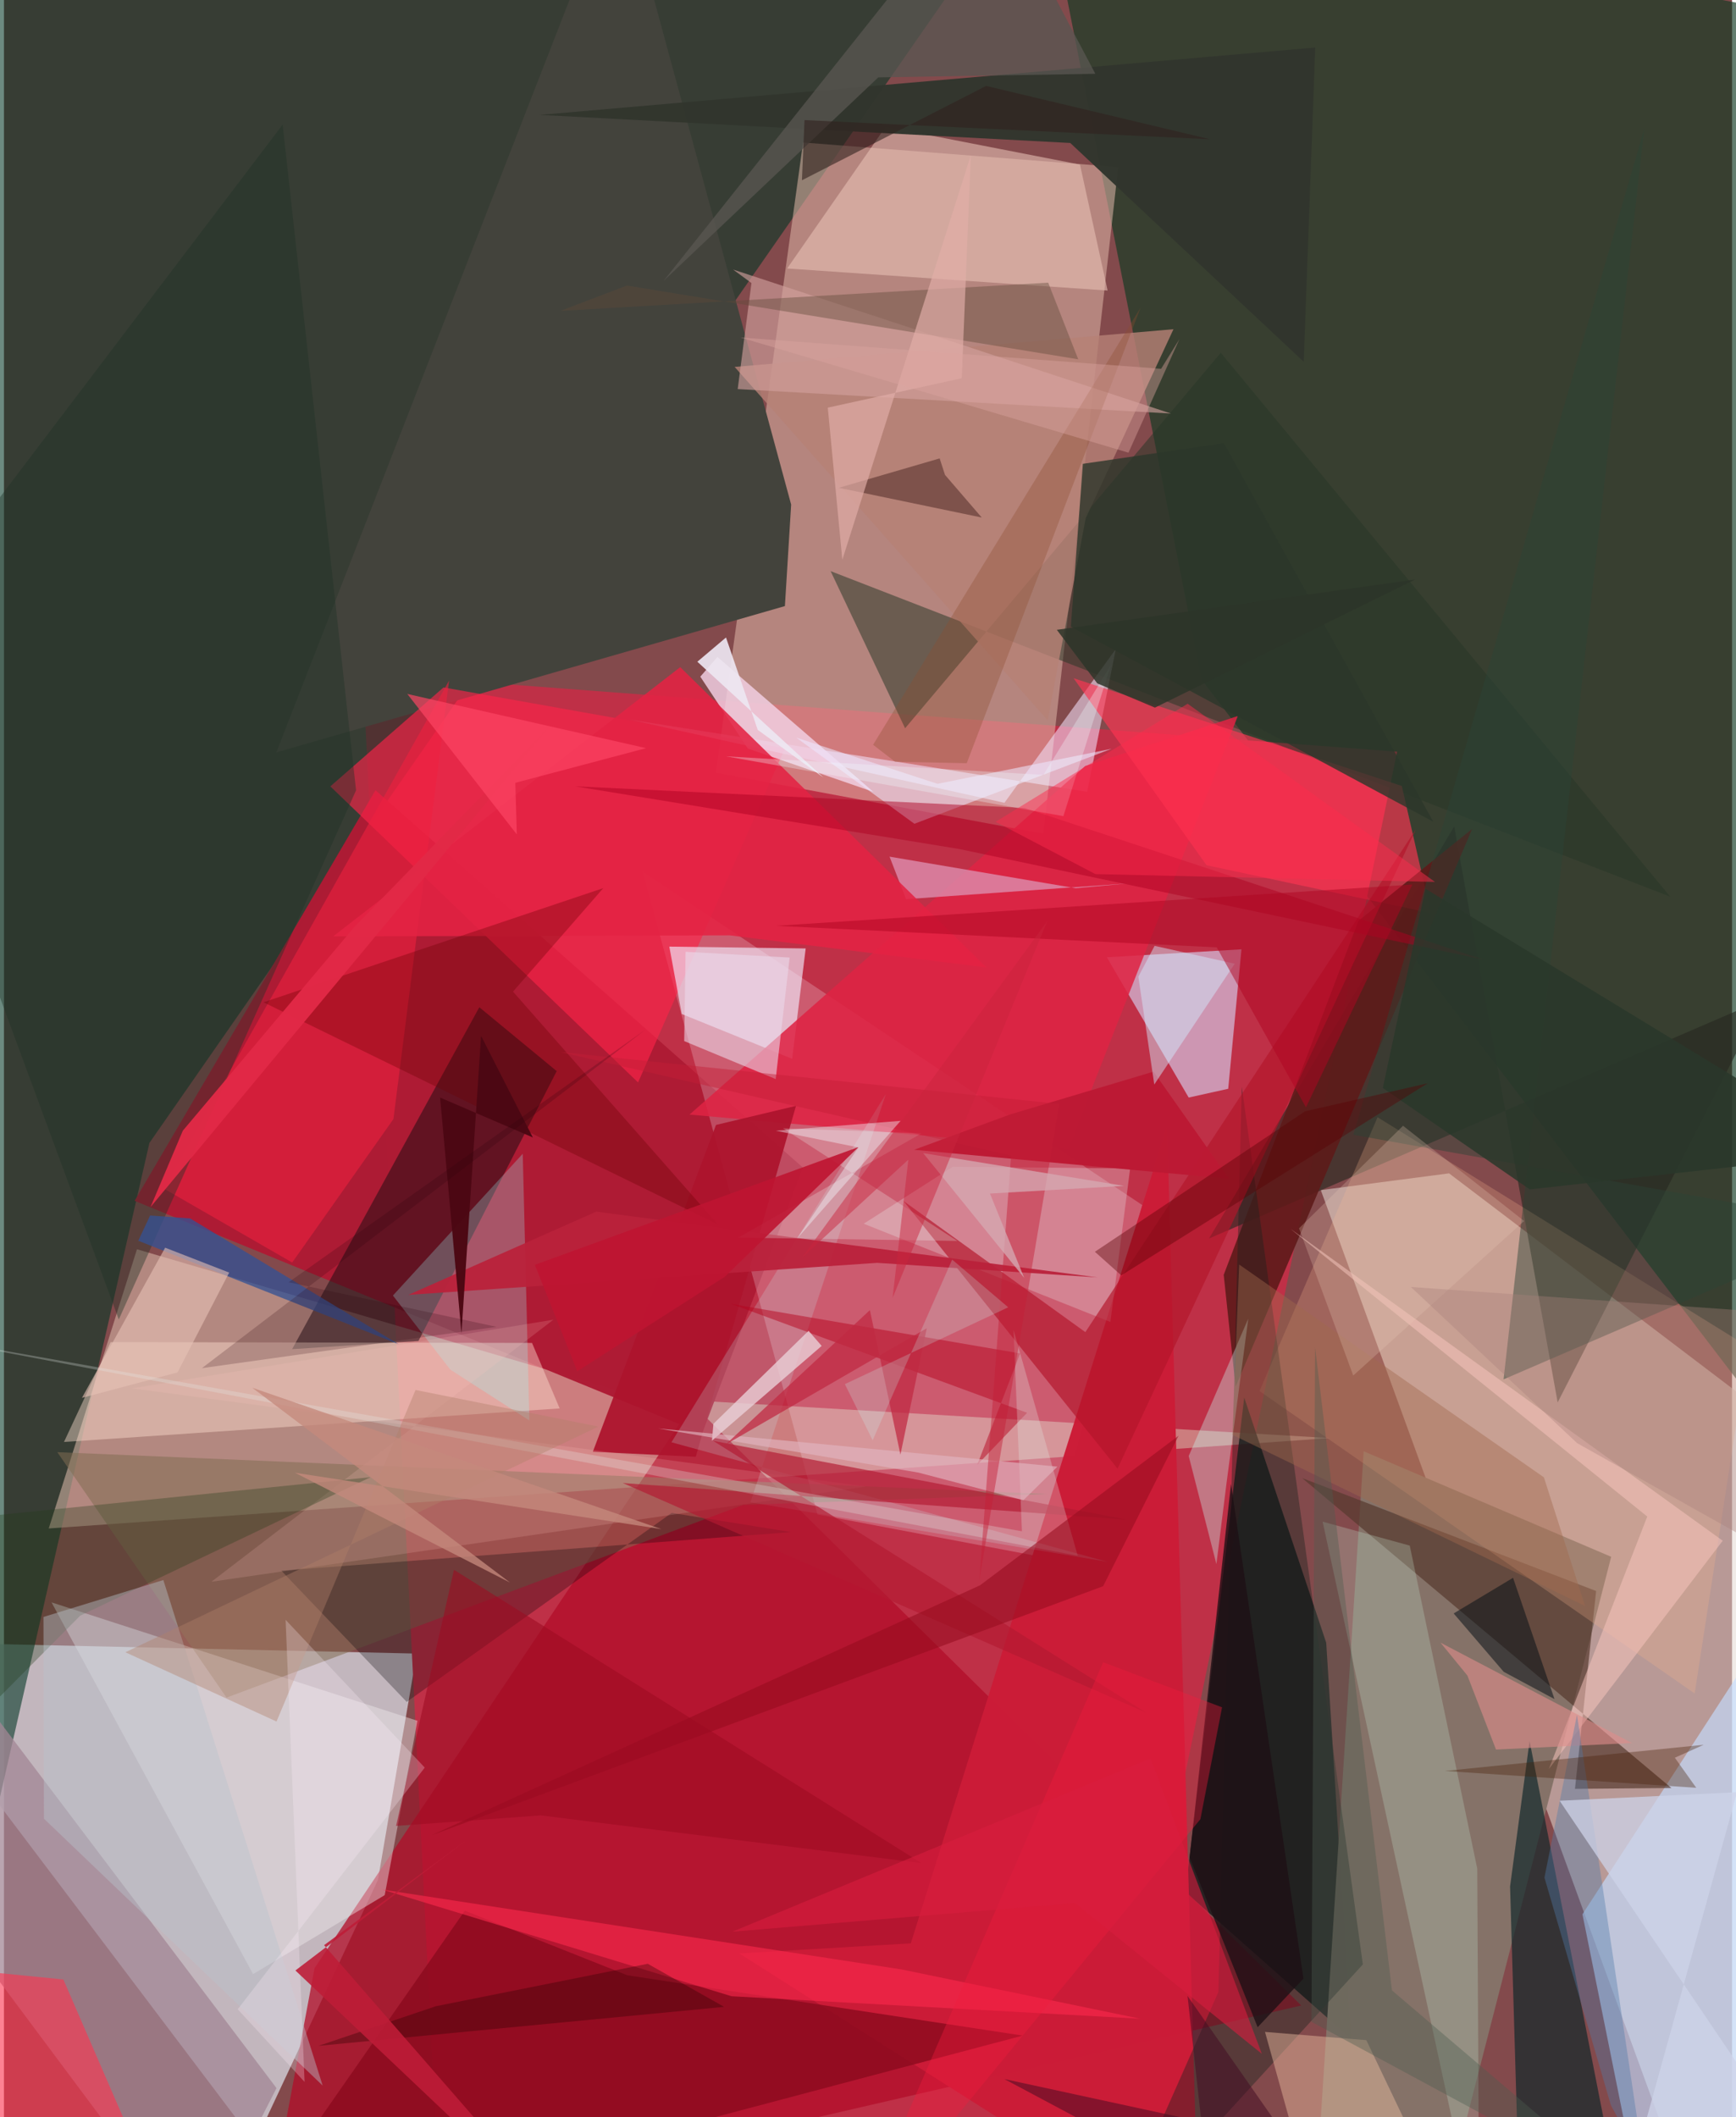 <svg xmlns="http://www.w3.org/2000/svg" width="228" height="278" viewBox="0 0 836 1024"><path fill="#834a4c" d="M0 0h836v1024H0z"/><path fill="#dbe3eb" fill-opacity=".71" d="M180.914 909.29l-59.513 127.204L-62 793.867l261.682 5.912z"/><path fill="#113922" fill-opacity=".655" d="M579.366 328.709L898 745.322 846.345 2.835 502.199-62z"/><path fill="#e3dad4" fill-opacity=".545" d="M898 718.553L699.104 567.507l-62.053 8.101L823.05 1086z"/><path fill="#bf3047" d="M173.63 325.7l38.051 760.3 314.653-10.372 147.65-712.06z"/><path fill="#003523" fill-opacity=".576" d="M70.37 552.8L469.395-20.725-62-32.01l25.852 1050.992z"/><path fill="#deb6a7" fill-opacity=".549" d="M386.589 68.923l152.45 11.887-36.195 322.455-158.463-29.516z"/><path fill="#d5b6a5" fill-opacity=".58" d="M64.348 604.22l243.83 71.623 333.144 19.7-619.657 43.715z"/><path fill="#101517" fill-opacity=".776" d="M571.555 915.106l80.145 71.01-12.025-191.565-39.662-118.59z"/><path fill="#ae1b34" fill-opacity=".984" d="M179.738 382.216L63.193 580.805l274.56 112.515 48.753-128.61z"/><path fill="#857268" fill-opacity=".992" d="M633.536 1079.044l24.262-377.113 119.736 51.037-72.578 282.02z"/><path fill="#b20d28" fill-opacity=".749" d="M627.583 969.994L333.19 679.142 150.26 951.9 125.224 1086z"/><path fill="#f3e1ec" fill-opacity=".247" d="M550.693 582.851L504.629 753.52l-111.074-21.045-84.64-310.99z"/><path fill="#43433c" d="M380.824 244.049L297.746-62l-165.98 425.908 246.037-70.767z"/><path fill="#272920" fill-opacity=".627" d="M751.632 678.311l99.719-195.061-268.385 115.769L701.594 399.71z"/><path fill="#c5ddff" fill-opacity=".651" d="M763.631 925.865L898 718.847 890.172 981.8 795.89 1086z"/><path fill="#d6d7f6" fill-opacity=".608" d="M573.14 530.845l19.123-4.24 6.412-67.45-65.137 3.843z"/><path fill="#1b0c12" fill-opacity=".51" d="M267.404 518.057l-66.868 130.507-61.129 3.974 90.558-165.373z"/><path fill="#fa2449" fill-opacity=".651" d="M377.823 361.891l-71.058 161.642-148.872-143.19 54.758-47.854z"/><path fill="#283727" fill-opacity=".522" d="M435.945 352.242l152.723-181.625L806.076 433.69 399.911 276.232z"/><path fill="#f3eeff" fill-opacity=".631" d="M321.882 457.846l65.974.89-6.537 53.365-53.432-21.67z"/><path fill="#f3e1fc" fill-opacity=".561" d="M484 388.286l-181.757-40.333 221.774 35.02 13.877-69.078z"/><path fill="#a28695" fill-opacity=".745" d="M131.854 1009.941L-43.092 778.404-62 878.16 93.105 1086z"/><path fill="#ffe1d0" fill-opacity=".431" d="M255.467 649.525l-203.857-.382-22.565 48.28 239.784-16.212z"/><path fill="#de2344" fill-opacity=".863" d="M596.906 346.312l-81.993 209.147-183.266-16.369 191.416-168.587z"/><path fill="#0b2528" fill-opacity=".655" d="M785.878 1086l-47.824-243.953-9.44 70.392 3.86 130.484z"/><path fill="#cb1c37" fill-opacity=".988" d="M562.676 544.815L438.707 939.929l-82.97 4.873L578.077 1086z"/><path fill="#806d52" fill-opacity=".537" d="M357.582 727.881l146.917-5.283-478.685-20.234 81.86 118.712z"/><path fill="#ff3553" fill-opacity=".647" d="M581.763 418.478l-64.307-90.45 158.794 52.12 14.012 61.492z"/><path fill="#56392d" fill-opacity=".69" d="M628.05 714.906L806.655 864.79l-46.639.408 10.231-95.679z"/><path fill="#fab38c" fill-opacity=".251" d="M607.407 672.8l210.517 146.282 25.864-167.73L664.51 540.375z"/><path fill="#e8c0b5" fill-opacity=".592" d="M533.923 140.529l-13.377-60.935-93.98-18.313-47.68 68.572z"/><path fill="#f0ebed" fill-opacity=".431" d="M184.201 916.6l15.833-84.32L23.02 775.013l97.503 179.785z"/><path fill="#32362d" fill-opacity=".976" d="M634.368 22.974l-5.562 152.03-112.952-105.85L259.23 55.57z"/><path fill="#f2d0e3" fill-opacity=".831" d="M336.868 327.272l22.989 34.756 60.746 20.975-75.447-65.25z"/><path fill="#5d1a19" fill-opacity=".894" d="M590.081 616.602l65.176-171.228 54.977-44.423-114.4 269.75z"/><path fill="#8b0b1e" fill-opacity=".812" d="M110.151 1086l382.663-101.453-191.279-29.186-78.576-31.234z"/><path fill="#97fafc" fill-opacity=".259" d="M250.978 558.016l3.199 129.027-38.238-24.578-27.77-35.855z"/><path fill="#c1dbc9" fill-opacity=".282" d="M713.717 1086L637.93 735.969l42.162 11.592 32.642 156.193z"/><path fill="#16221d" fill-opacity=".388" d="M587.507 963.435l11.322-437.786 58.563 424.471L533.304 1086z"/><path fill="#020104" fill-opacity=".278" d="M380.788 741.028L134.18 759.682l60.662 63.468 128.186-91.41z"/><path fill="#fc3651" fill-opacity=".62" d="M28.735 957.391l-58.143-5.766L-62 1086l133.867-29.063z"/><path fill="#b68176" fill-opacity=".808" d="M353.486 177.467l212.29-18.235-42.474 91.454-18.376 97.703z"/><path fill="#ad142d" fill-opacity=".937" d="M284.884 702.166l59.586-158.074 38.687-9.217-48.475 169.717z"/><path fill="#dd8aab" fill-opacity=".82" d="M518.504 429.605l25.348-2.332L436.4 434.9l-7.977-20.573z"/><path fill="#ef2140" fill-opacity=".573" d="M139.446 610.638L77.38 574.902 215.345 329.15l-26.93 212.098z"/><path fill="#e2c6cb" fill-opacity=".373" d="M458.997 564.346l85.82.76-9.56 74.27L415.9 591.877z"/><path fill="#c7fffa" fill-opacity=".341" d="M601.964 637.8l-10.35 78.23-5.068 40.46-13.4-52.272z"/><path fill="#b3162b" fill-opacity=".671" d="M435.137 580.855l88.012 63.454 159.876-243.174-144.308 309.202z"/><path fill="#2b4337" fill-opacity=".451" d="M725.465 667.154L793.543 62.17l-140.75 486.684L898 592.734z"/><path fill="#e32344" fill-opacity=".878" d="M475.361 467.958l-148.21-145.281-167.87 130.197 191.851-.48z"/><path fill="#d2a09e" fill-opacity=".624" d="M352.718 130.367l8.903 6.528-6.657 51.291 209.592 11.827z"/><path fill="#203327" fill-opacity=".404" d="M55.55 638.19l114.793-255.94-35.52-321.975L-62 319.645z"/><path fill="#335194" fill-opacity=".765" d="M70.71 587.905l19.364 1.396 100.828 60.852-125.927-50.052z"/><path fill="#c3e5e7" fill-opacity=".216" d="M322.916 697.577l211.148 57.863-172.944-28.834 65.519-197.472z"/><path fill="#2c372b" fill-opacity=".804" d="M590.217 214.342l-68.276 9.992-5.808 78.771 175.348 94.363z"/><path fill="#e9bb9f" fill-opacity=".459" d="M682.081 1034.954l-23.008-48.2-49.019-3.995 19.876 71.35z"/><path fill="#fec7bf" fill-opacity=".169" d="M61.95 671.497l355.157 47.492-316.748 46.045 165.447-126.738z"/><path fill="#b6031d" fill-opacity=".486" d="M491.588 654.607l-20.76 53.9 24.127-25.198-143.285-52.693z"/><path fill="#60493a" fill-opacity=".412" d="M301.365 138.11l-32.151 12.248 235.967-13.646 14.523 37.072z"/><path fill="#ece8ff" fill-opacity=".553" d="M535.836 362.152l-95.393 36.278-57.19-41.685 68.36 22.374z"/><path fill="#223a18" fill-opacity=".314" d="M-62 738.783L-29.082 847.9l66.014-66.484 140.456-66.966z"/><path fill="#f8c5bd" fill-opacity=".525" d="M622.426 594.381l172.558 139.116-47.596 122.082 84.103-110.381z"/><path fill="#b31a31" fill-opacity=".671" d="M343.028 696.85l209.545 131.51-253.208-111.074 243.572 17.672z"/><path fill="#ba213b" fill-opacity=".941" d="M529.1 617.853l-106.65-7.06-226.821 15.494 90.905-40.261z"/><path fill="#ae0121" fill-opacity=".486" d="M462.127 410.635l-185.832-30.318 217.446 10.455 222.005 73.36z"/><path fill="#6d0003" fill-opacity=".337" d="M125.557 484.77l219.781 107.438-99.072-112.599 43.676-50.06z"/><path fill="#ebdaea" fill-opacity=".584" d="M373.345 521.91l6.749-58.774-50.343-2.791-.666 43.198z"/><path fill="#e8c3b7" fill-opacity=".592" d="M108.952 615.508l-25 48.277-46.227 12.31 40.257-72.632z"/><path fill="#5f3732" fill-opacity=".639" d="M452.665 221.715l-48.803 14.22 69.158 14.378-17.777-20.633z"/><path fill="#ff294d" fill-opacity=".584" d="M434.273 952.558l-251.37-38.666 169.107 51.622 197.638 10.868z"/><path fill="#bac2cd" fill-opacity=".427" d="M19.109 782.067l.242 97.58 134.825 129.069-77.068-244.503z"/><path fill="#e3ebe6" fill-opacity=".278" d="M492.471 740.63l-4.071-97.393 31.063 109.211L-62 642.267z"/><path fill="#e9cfd7" fill-opacity=".8" d="M343.197 688.671l46.048-45.009 6.347 7.309-53.068 45.829z"/><path fill="#bc1a34" fill-opacity=".992" d="M592.663 570.13l-152.384-14.011 46.478-17.094 69.379-20.718z"/><path fill="#e2b4bf" fill-opacity=".643" d="M442.414 712.25l-125.938-21.36 193.173 18.473-16.473 16.226z"/><path fill="#dc8c8b" fill-opacity=".616" d="M707.981 810.42l13.83 35.772 65.784-3.152-92.613-48.537z"/><path fill="#e1aea7" fill-opacity=".675" d="M405.577 270.748L467.761 75.02l-4.406 107.908-64.81 14.236z"/><path fill="#d2ecff" fill-opacity=".463" d="M595.422 466.112l-38.927 58.426-7.707-52.15 7.855-14.916z"/><path fill="#020e15" fill-opacity=".514" d="M730.052 763.12l-28.733 17.244 24.207 28.226 24.586 13.208z"/><path fill="#595651" fill-opacity=".769" d="M527.985 35.698L476.419-62 319.036 135.937 422.963 37.43z"/><path fill="#4f7aa9" fill-opacity=".392" d="M777.402 1018.261l16.146 29.66-32.564-218.555-15.742 78.743z"/><path fill="#a0684e" fill-opacity=".431" d="M744.978 714.533L597.564 611.618l-3.257 82.36 170.608 82.803z"/><path fill="#950c1e" fill-opacity=".553" d="M568.263 694.387l-96.039 72.355-265.534 120.96L531.75 767.18z"/><path fill="#ede6f1" fill-opacity=".914" d="M364.655 353.019l-15.353-44.685-13.859 11.717 60.958 55.981z"/><path fill="#ced3e9" fill-opacity=".737" d="M777.65 1086H898L752.58 870.953l85.846-4.107z"/><path fill="#9c0b21" fill-opacity=".576" d="M217.7 759.265l-28.005 123.878 70.007-5.106 184.197 23.095z"/><path fill="#8c4d30" fill-opacity=".329" d="M549.87 148.786l-84.104 220.347-34.643-.696-10.668-8.204z"/><path fill="#1e1015" fill-opacity=".792" d="M593.62 717.776l35.038 239.216L606.5 980.5l-32.918-82.115z"/><path fill="#f01c3e" fill-opacity=".384" d="M589.285 825.773l-57.527-21.811L409.543 1086l169.266-206.132z"/><path fill="#e7cab5" fill-opacity=".255" d="M652.747 665.303l82.669-74.753-58.583-46.052-50.322 49.595z"/><path fill="#c02a42" fill-opacity=".733" d="M349.075 698.708l69.84-65.049 14.77 69.893 12.742-61.126z"/><path fill="#ecf8f3" fill-opacity=".247" d="M461.23 600.2l-84.366-54.49 67.053 2.43-88.704 50.456z"/><path fill="#c31e37" fill-opacity=".451" d="M510.58 533.936L471.846 764.36l15.395-205.43-218.167-50.119z"/><path fill="#d5a8b1" fill-opacity=".773" d="M541.876 573.566l-64.87 3.71 16.564 40.802-48.869-60.348z"/><path fill="#b00520" fill-opacity=".498" d="M681.368 427.813l-51.5 107.779-43.162-77.39-213.199-10.42z"/><path fill="#b17f6a" fill-opacity=".404" d="M58.741 799.14l228.832-109.15-88.457-17.71-67.258 160.36z"/><path fill="#4d5c4f" fill-opacity=".384" d="M787.757 1061.736l-155.23-83.863 1.77-326.174 37.171 310.98z"/><path fill="#be1531" fill-opacity=".898" d="M256.832 611.752l156.567-56.958-64.772 62.807-71.281 45.628z"/><path fill="#effcff" fill-opacity=".302" d="M535.429 321.812l-32.563 52.978-153.57-8.975 163.228 28.924z"/><path fill="#461f08" fill-opacity=".357" d="M808.328 850.15l13.954-6.259-125.183 12.66 121.578 8.136z"/><path fill="#410a23" fill-opacity=".51" d="M572.577 965.365l48.921 70.012-137.487-29.8 98.778 52.685z"/><path fill="#2c0000" fill-opacity=".341" d="M208.88 970.358l102.571-20.542 36.948 20.831-196.237 18.862z"/><path fill="#aa807b" fill-opacity=".369" d="M680.601 622.46l80.47 75.547L898 774.856l-33.136-139.37z"/><path fill="#e12946" fill-opacity=".957" d="M169.513 448.327l95.81-98.548L70.905 583.814l15.618-36.931z"/><path fill="#ca253d" fill-opacity=".478" d="M385.919 608.454l118.799-162.948-74.82 182.255 7.61-66.871z"/><path fill="#c6fffa" fill-opacity=".212" d="M485.824 632.296l-27.11-23.07-38.46 87.388-13.451-27.161z"/><path fill="#f3fbfe" fill-opacity=".404" d="M383.697 599.044l50.075-56.931-60.392 4.773 39.984 8.09z"/><path fill="#4c0813" fill-opacity=".976" d="M230.807 500.986l25.058 49.167-44.877-19.31 10.341 113.981z"/><path fill="#2c3429" fill-opacity=".843" d="M556.813 342.255l125.904-61.977-173.367 24.353 19.57 25.899z"/><path fill="#d91e3f" fill-opacity=".596" d="M518.156 920.436l-165.718 13.845 202.261-83.81 53.836 142.9z"/><path fill="#dca59f" fill-opacity=".416" d="M544.007 218.945l24.639-54.901-8.851 14.33-203.477-15.137z"/><path fill="#fe4564" fill-opacity=".682" d="M195.122 335.634l115.523 26.218-63.271 16.766.744 24.966z"/><path fill="#2a382b" fill-opacity=".851" d="M667.053 526.22l20.613-96.383 209.791 127.75-159.314 17.688z"/><path fill="#2a000a" fill-opacity=".2" d="M238.37 641.755l-100.655-21.591L310.228 498.09 95.758 661.729z"/><path fill="#30211d" fill-opacity=".588" d="M475.147 41.555l-89.106 45.634 1.247-29.109 196.19 9.28z"/><path fill="#fff2fb" fill-opacity=".255" d="M136.254 783.455l67.318 71.468-90.487 116.89 32.348 35.146z"/><path fill="#be1d37" fill-opacity=".89" d="M154.871 940.804L281.293 1086l-140.29-132.953 82.942-63.192z"/><path fill="#c5897c" fill-opacity=".773" d="M120.101 671.189l124.736 94.248-104.066-53.12 177.231 27.247z"/><path fill="#590003" fill-opacity=".4" d="M527.766 605.436l12.759 11.421 148.226-92.909-59.269 13.54z"/><path fill="#fe2b4c" fill-opacity=".478" d="M692.287 426.555l-164.292-3.79-48.25-25.287 92.89-57.109z"/></svg>